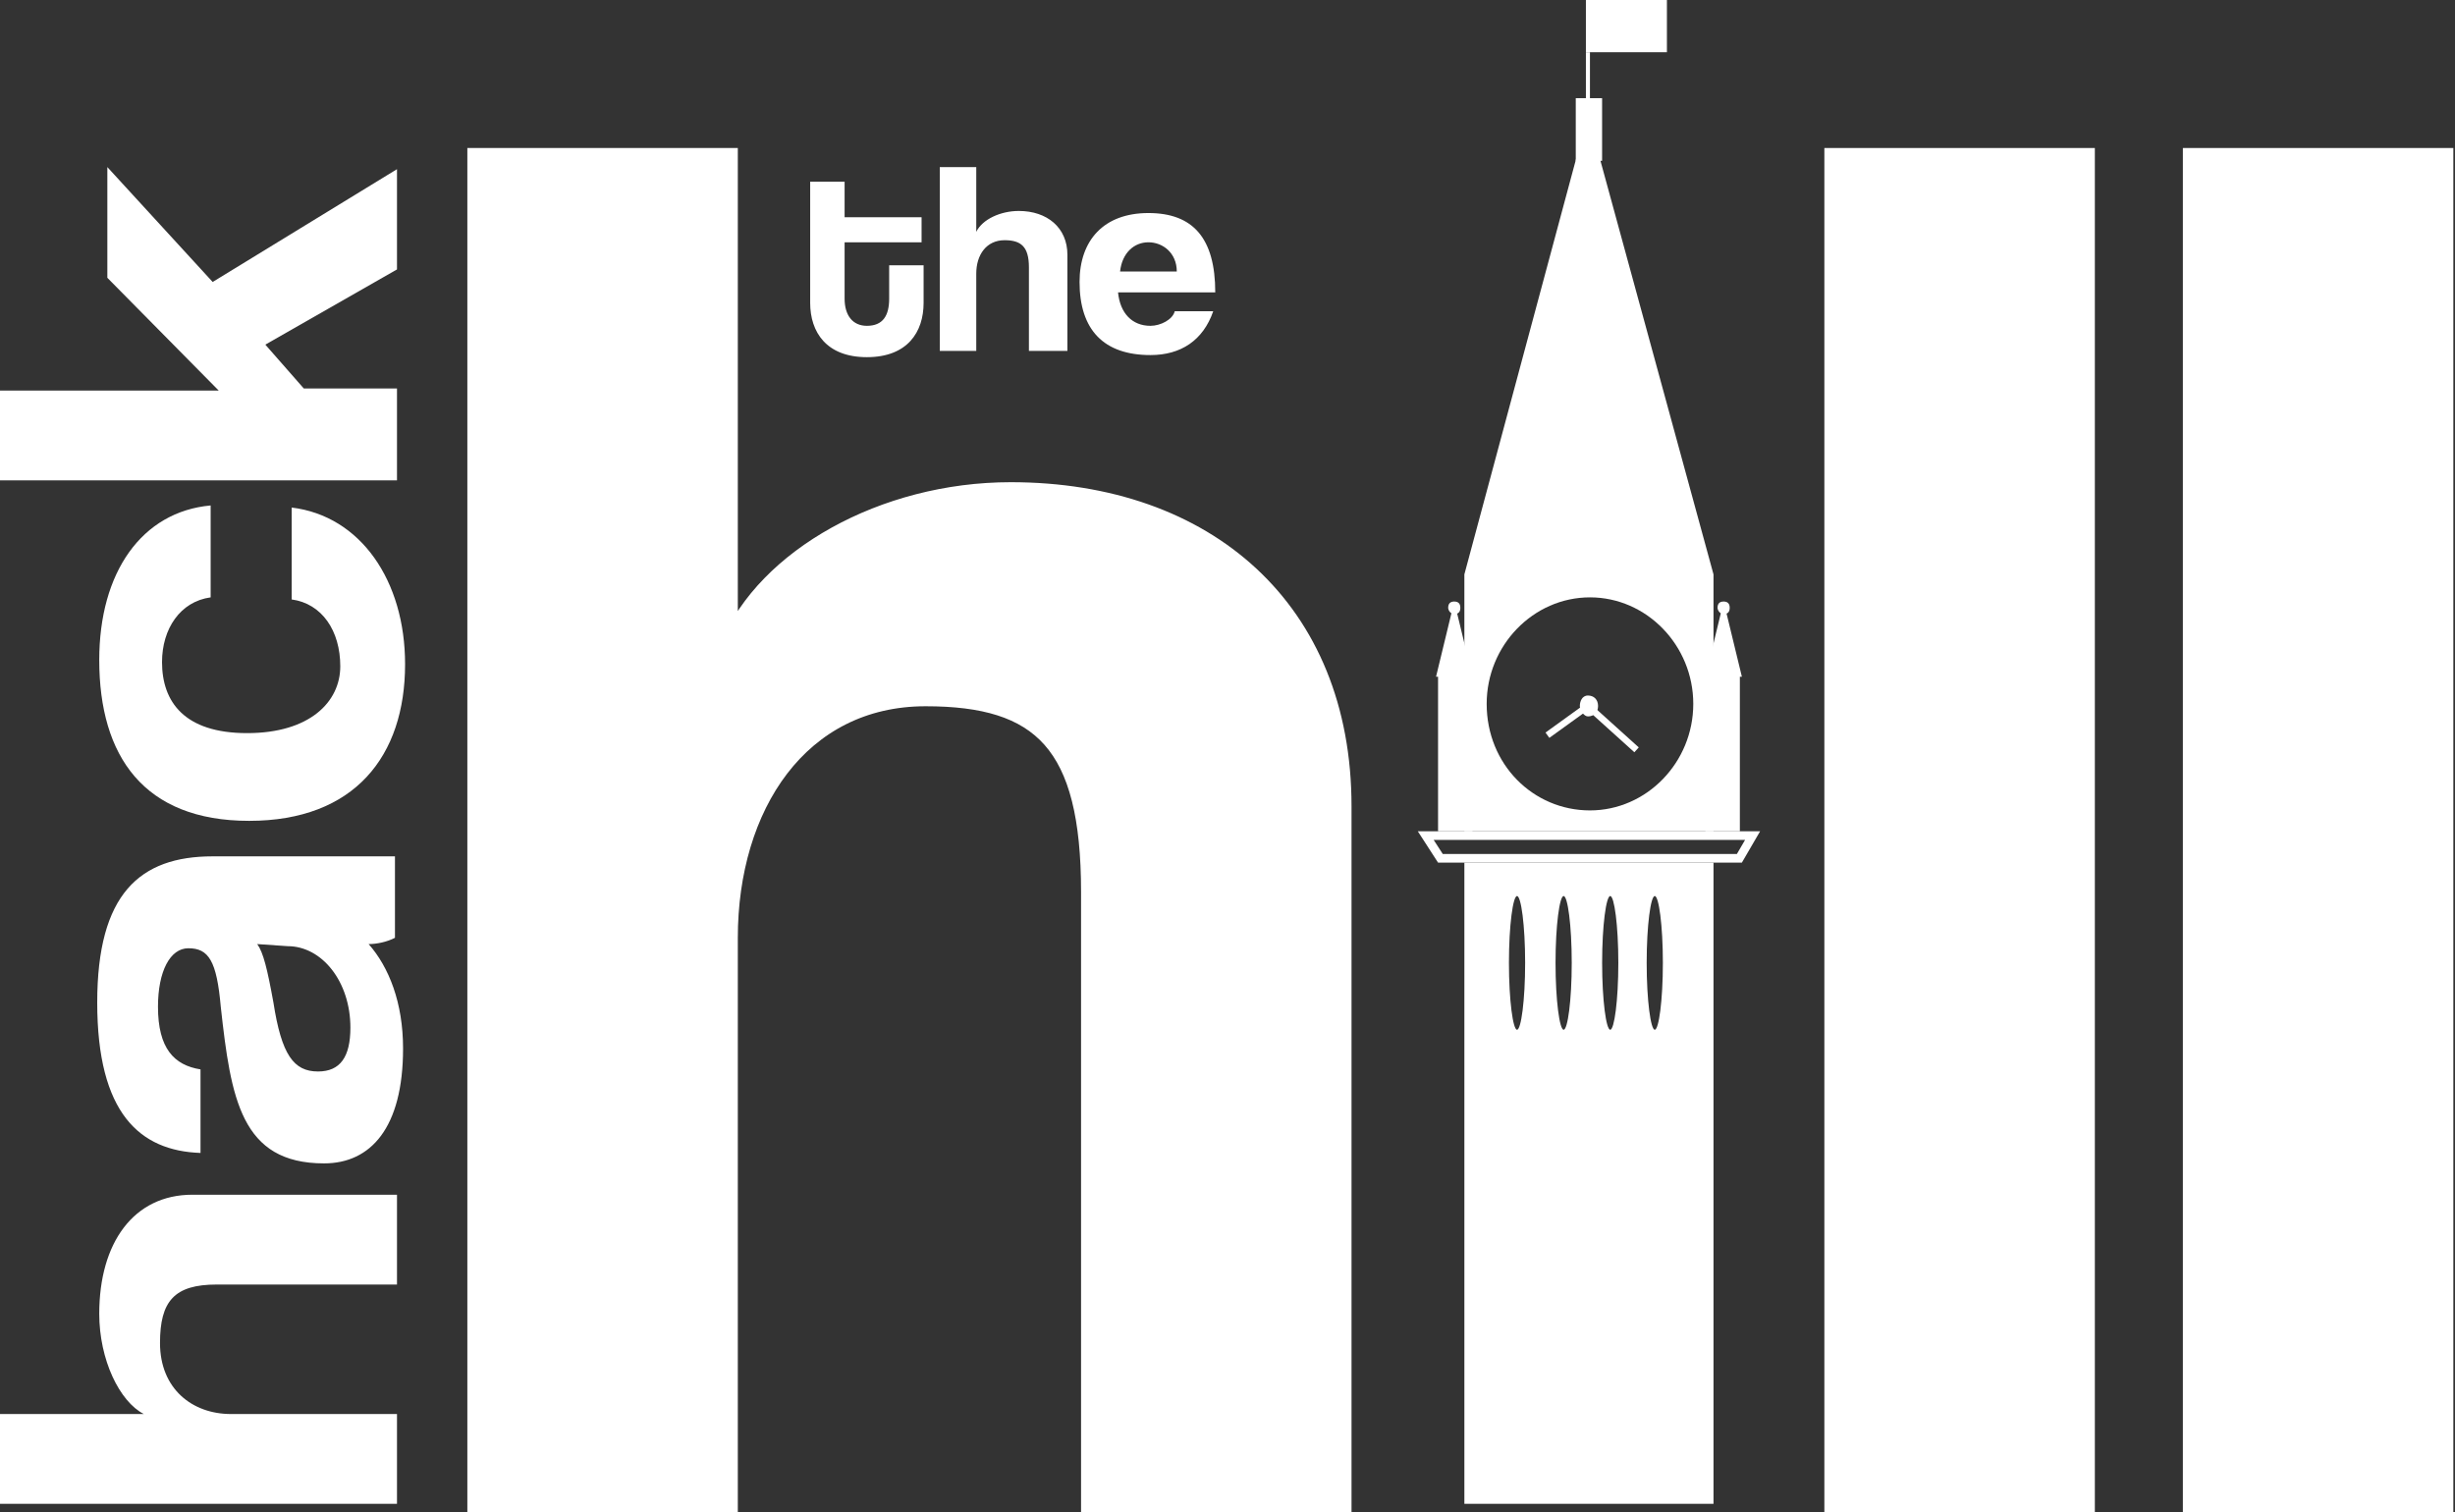 <svg width="284" height="175" viewBox="0 0 284 175" fill="none" xmlns="http://www.w3.org/2000/svg">
<rect x="0" y="0" width="284" height="175" fill="#333333" stroke="none"/>
<path d="M183.929 6.042H183.46V13.292H183.929V6.042Z" fill="white"/>
<path fill-rule="evenodd" clip-rule="evenodd" d="M198.222 99.808H169.402V174H198.222V99.808ZM175.494 119.142C175.963 119.142 176.432 115.758 176.432 111.408C176.432 107.058 175.963 103.675 175.494 103.675C175.026 103.675 174.557 107.058 174.557 111.408C174.557 115.758 175.026 119.142 175.494 119.142ZM181.822 111.408C181.822 115.758 181.353 119.142 180.885 119.142C180.416 119.142 179.948 115.758 179.948 111.408C179.948 107.058 180.416 103.675 180.885 103.675C181.353 103.675 181.822 107.058 181.822 111.408ZM191.428 119.142C191.896 119.142 192.365 115.758 192.365 111.408C192.365 107.058 191.896 103.675 191.428 103.675C190.959 103.675 190.491 107.058 190.491 111.408C190.491 115.758 190.959 119.142 191.428 119.142ZM187.212 111.408C187.212 115.758 186.744 119.142 186.275 119.142C185.806 119.142 185.338 115.758 185.338 111.408C185.338 107.058 185.806 103.675 186.275 103.675C186.744 103.675 187.212 107.058 187.212 111.408Z" fill="white"/>
<path d="M166.629 99.308L164.933 96.683H202.743L201.216 99.308H166.629Z" stroke="white"/>
<path d="M168.232 71.05C168.701 71.05 168.935 70.808 168.935 70.325C168.935 69.842 168.701 69.6 168.232 69.6C167.764 69.6 167.529 69.842 167.529 70.325C167.529 70.567 167.764 71.05 168.232 71.05Z" fill="white"/>
<path d="M199.393 71.05C199.862 71.05 200.096 70.808 200.096 70.325C200.096 69.842 199.862 69.6 199.393 69.6C198.924 69.6 198.69 69.842 198.69 70.325C198.69 70.567 198.924 71.05 199.393 71.05Z" fill="white"/>
<path d="M170.054 65.958L183.698 15.203L197.567 65.958H170.054Z" fill="white" stroke="white"/>
<path d="M185.334 11.358H182.288V18.608H185.334V11.358Z" fill="white"/>
<path d="M201.271 77.817H197.287V96.183H201.271V77.817Z" fill="white"/>
<path d="M170.341 77.817H166.358V96.183H170.341V77.817Z" fill="white"/>
<path d="M192.832 0H183.46V6.042H192.832V0Z" fill="white"/>
<path d="M168.232 69.6L166.124 78.3H170.341L168.232 69.6Z" fill="white"/>
<path d="M199.396 69.6L197.287 78.3H201.505L199.396 69.6Z" fill="white"/>
<path fill-rule="evenodd" clip-rule="evenodd" d="M169.402 66.458H198.222V96.183H169.402V66.458ZM195.882 81.442C195.882 88.208 190.493 93.767 183.932 93.767C177.371 93.767 171.982 88.45 171.982 81.442C171.982 74.675 177.371 69.117 183.932 69.117C190.493 69.117 195.882 74.675 195.882 81.442Z" fill="white"/>
<path d="M183.697 82.892C184.399 82.892 184.868 82.408 184.868 81.683C184.868 80.958 184.399 80.475 183.697 80.475C182.994 80.475 182.759 81.2 182.759 81.683C182.759 82.167 183.228 82.892 183.697 82.892Z" fill="white"/>
<path d="M183.696 81.683L179.01 85.067" stroke="white" stroke-width="0.758"/>
<path d="M183.697 81.683L189.321 86.758" stroke="white" stroke-width="0.758"/>
<path d="M155.347 174V93.283C155.347 70.567 139.648 56.792 116.921 56.792C102.159 56.792 88.57 64.525 84.352 74.675V18.125H55.064V174H84.352V108.508C84.352 93.283 92.553 80.717 107.08 80.717C120.435 80.717 126.059 86.033 126.059 103.192V174H155.347Z" fill="white" stroke="white" stroke-width="2"/>
<path d="M241.336 174V18.125H212.047V174H241.336ZM282.808 174V18.125H253.52V174H282.808Z" fill="white" stroke="white" stroke-width="2"/>
<path d="M45.924 138.233H22.259C15.464 138.233 11.481 143.792 11.481 152.008C11.481 157.325 13.824 162.158 16.636 163.608H0V174H45.924V163.608H26.711C22.259 163.608 18.51 160.708 18.51 155.392C18.51 150.558 20.15 148.625 25.071 148.625H45.924V138.233ZM33.272 109.475C37.255 109.475 40.535 113.583 40.535 118.9C40.535 122.283 39.364 123.975 36.786 123.975C33.974 123.975 32.569 122.042 31.631 116C30.928 112.133 30.46 110.2 29.757 109.233L33.272 109.475ZM45.924 99.083H24.602C16.167 99.083 11.247 103.433 11.247 116C11.247 128.808 16.167 133.158 23.196 133.4V123.733C20.15 123.25 18.276 121.317 18.276 116.483C18.276 112.375 19.682 109.717 21.791 109.717C24.134 109.717 25.071 111.167 25.539 116.483C26.711 127.117 27.883 134.608 37.489 134.608C42.878 134.608 46.627 130.5 46.627 121.317C46.627 116 44.987 111.892 42.644 109.233C43.581 109.233 44.753 108.992 45.69 108.508V99.083H45.924ZM33.74 69.358C37.255 69.842 39.364 72.983 39.364 77.092C39.364 81.2 35.849 84.825 28.585 84.825C21.322 84.825 18.744 81.2 18.744 76.608C18.744 72.742 20.853 69.6 24.368 69.117V58.483C16.401 59.208 11.481 66.217 11.481 76.367C11.481 87.483 16.636 94.975 28.82 94.975C41.004 94.975 46.861 87.483 46.861 76.85C46.861 67.183 41.707 59.692 33.74 58.725V69.358ZM45.924 19.575L24.602 32.625L12.418 19.333V32.142L25.305 45.192H0V55.583H45.924V44.95H35.146L30.694 39.875L45.924 31.175V19.575Z" fill="white"/>
<path d="M102.861 34.558C102.861 36.492 102.158 37.7 100.284 37.7C98.644 37.7 97.706 36.492 97.706 34.558V28.033H106.61V25.133H97.706V21.025H93.723V35.042C93.723 38.425 95.598 41.325 100.284 41.325C104.97 41.325 106.844 38.425 106.844 35.042V30.692H102.861V34.558ZM123.48 40.6V29.483C123.48 26.342 121.137 24.408 117.857 24.408C115.748 24.408 113.639 25.375 112.936 26.825V19.333H108.719V40.6H112.936V31.658C112.936 29.483 114.108 27.792 116.217 27.792C118.091 27.792 119.028 28.517 119.028 30.933V40.6H123.48ZM129.572 31.417C129.806 29.242 131.212 28.033 132.852 28.033C134.492 28.033 136.133 29.242 136.133 31.417H129.572ZM140.584 33.833C140.584 27.55 138.007 24.65 132.852 24.65C127.698 24.65 124.886 27.792 124.886 32.625C124.886 38.183 127.698 41.083 133.087 41.083C136.601 41.083 139.179 39.392 140.35 36.008H135.898C135.664 36.975 134.258 37.7 133.087 37.7C130.978 37.7 129.572 36.25 129.338 33.833H140.584Z" fill="white"/>
</svg>
